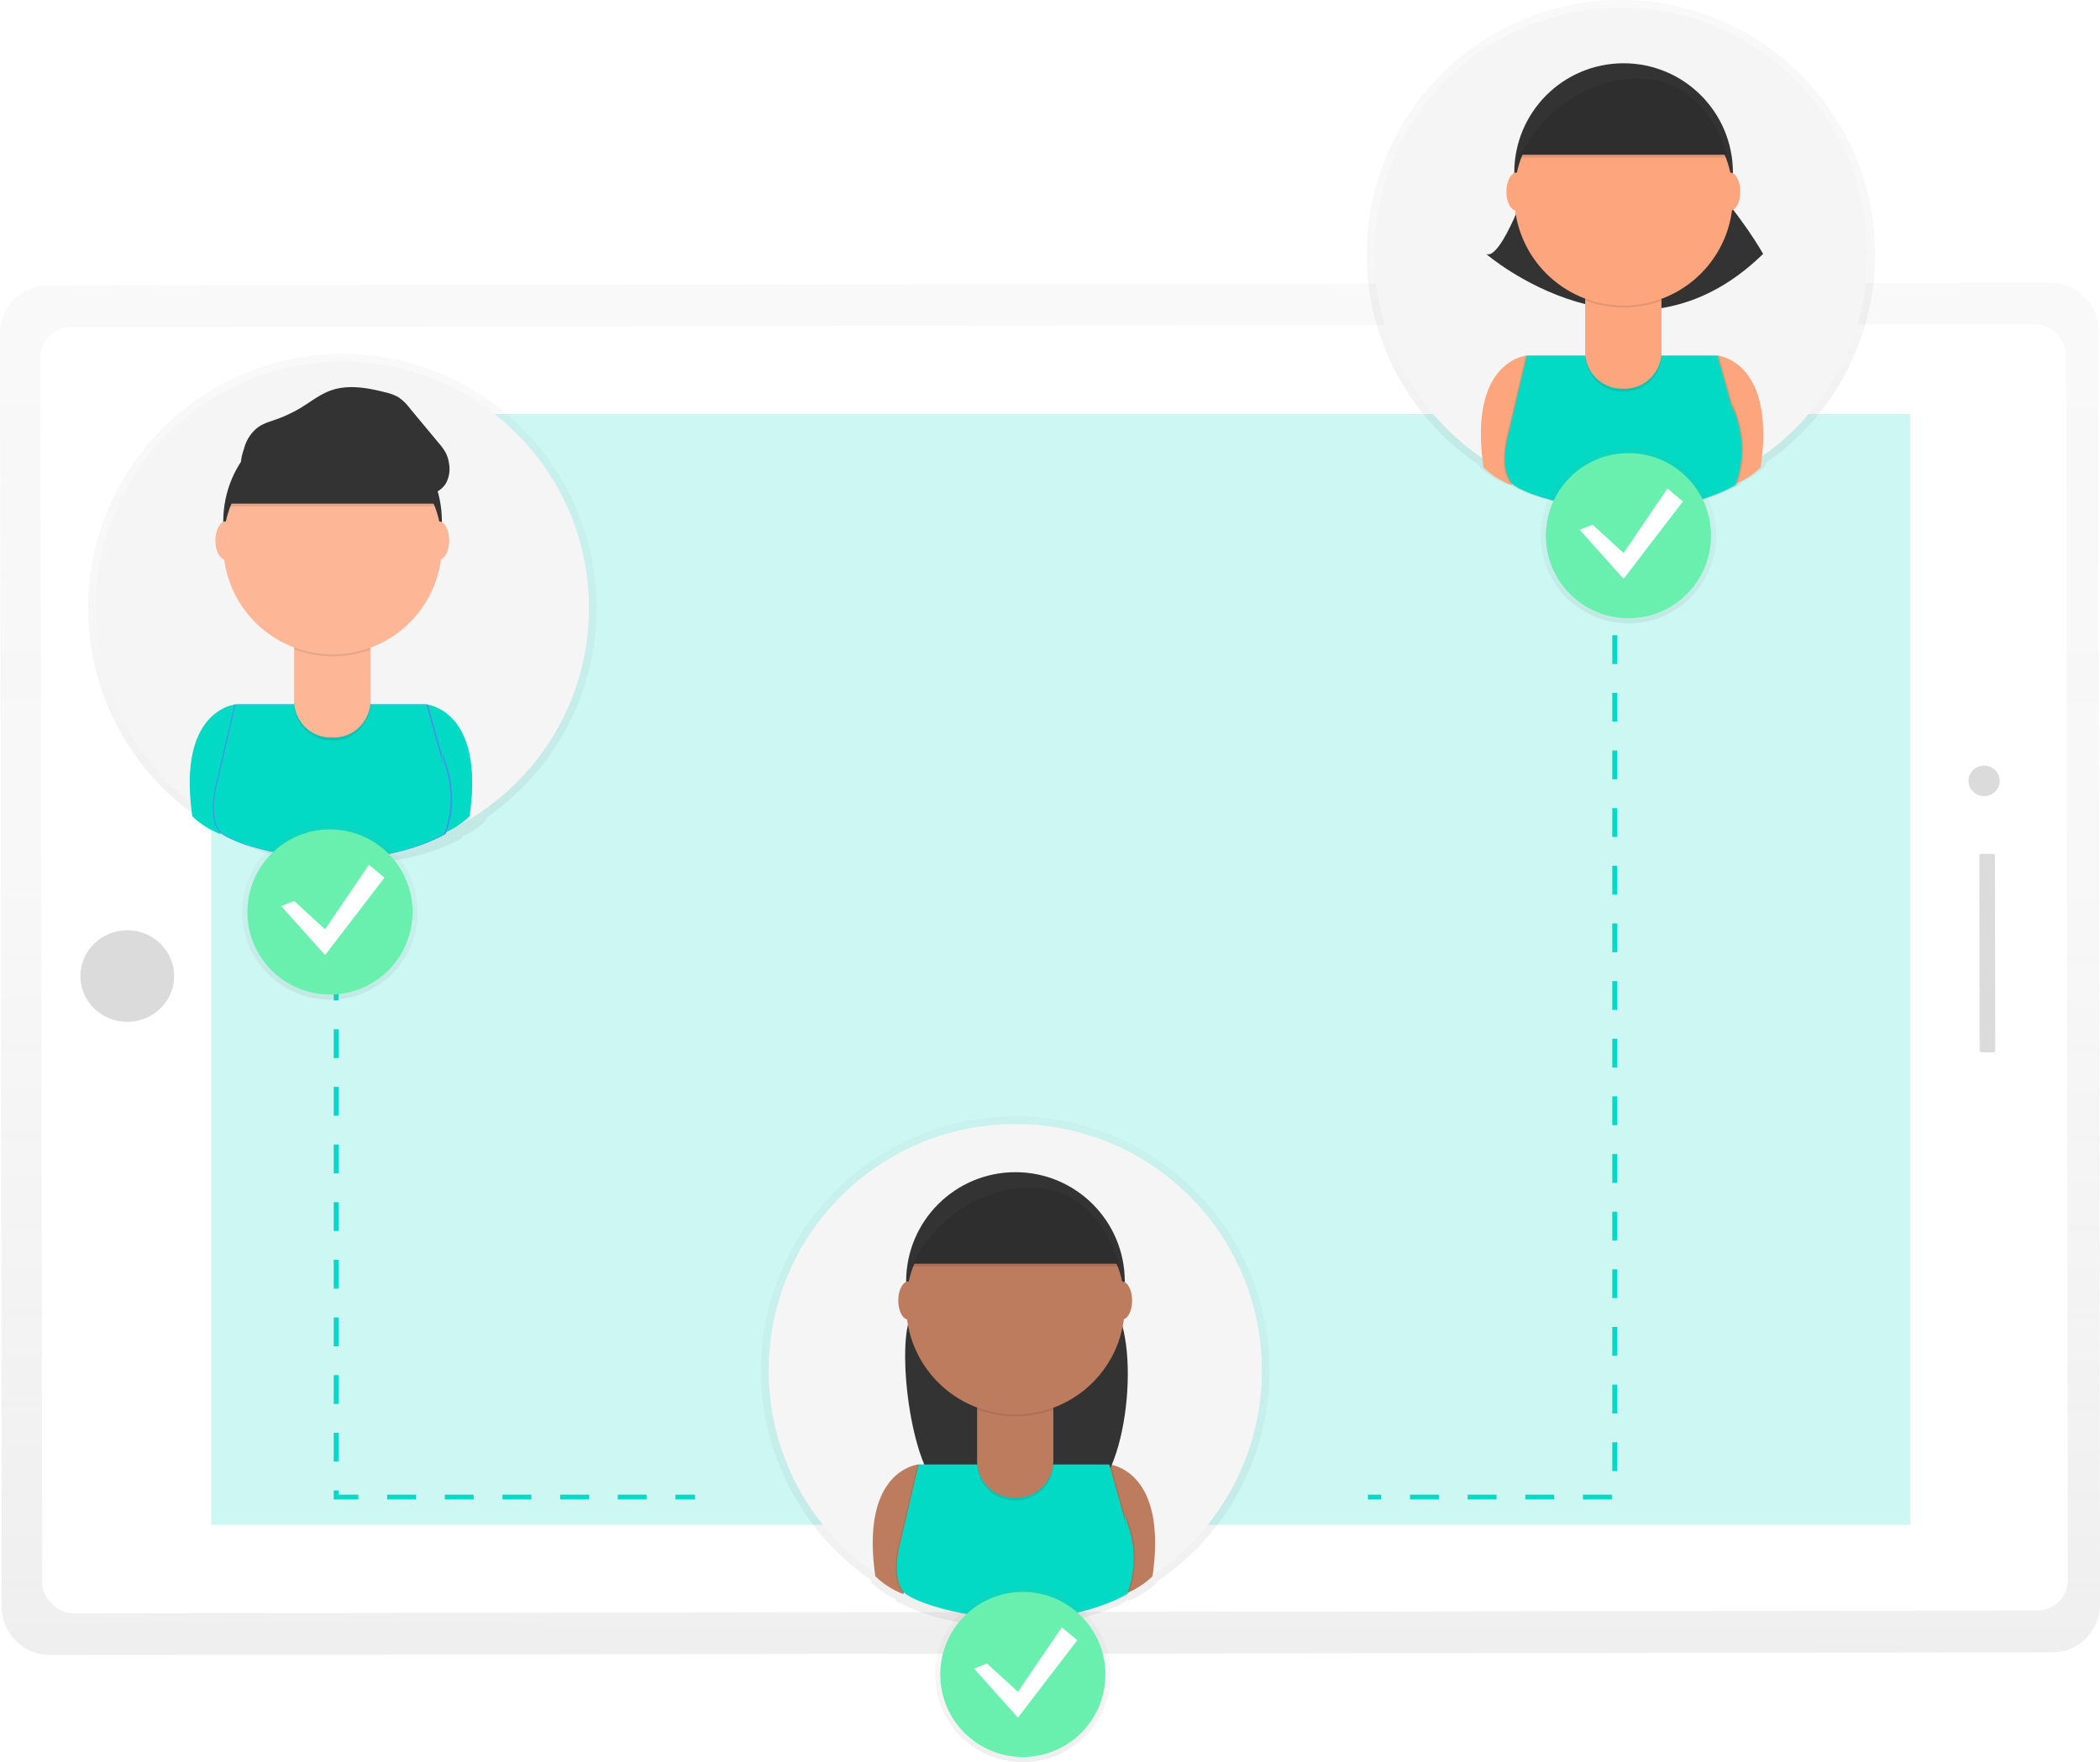 <svg id="390bda19-a7d2-4807-bf84-0b71cfc4032d" data-name="Layer 1" xmlns="http://www.w3.org/2000/svg" xmlns:xlink="http://www.w3.org/1999/xlink" width="874.11" height="733.63" viewBox="0 0 874.11 733.63"><defs><linearGradient id="cc82a564-ea96-4f3a-b817-d04de3d3185f" x1="875.04" y1="475.49" x2="303.77" y2="474.73" gradientTransform="matrix(0, 1, -1.02, 0, 1081.62, -103.54)" gradientUnits="userSpaceOnUse"><stop offset="0" stop-color="gray" stop-opacity="0.25"/><stop offset="0.54" stop-color="gray" stop-opacity="0.12"/><stop offset="1" stop-color="gray" stop-opacity="0.1"/></linearGradient><linearGradient id="e2d916eb-0c16-4978-ba1c-6a4f2feb782d" x1="590.41" y1="841.63" x2="590.41" y2="111.52" gradientTransform="matrix(0, 1, -1.02, 0, 1082.43, -102.87)" gradientUnits="userSpaceOnUse"><stop offset="0" stop-opacity="0.09"/><stop offset="0.55" stop-opacity="0.07"/><stop offset="1" stop-opacity="0.02"/></linearGradient><linearGradient id="7dc82f8a-aae8-4c14-8443-a0bee5c82ac4" x1="837.64" y1="295.46" x2="837.64" y2="83.19" gradientTransform="matrix(1, 0, 0, 1, 0, 0)" xlink:href="#cc82a564-ea96-4f3a-b817-d04de3d3185f"/><linearGradient id="10911ca7-360a-4a17-aa6c-ba55de6df86c" x1="305.44" y1="442.78" x2="305.44" y2="230.5" gradientTransform="matrix(1, 0, 0, 1, 0, 0)" xlink:href="#cc82a564-ea96-4f3a-b817-d04de3d3185f"/><linearGradient id="b1d6e2ae-fbc3-4669-9109-ab786db17612" x1="-537.55" y1="760.23" x2="-537.55" y2="547.95" gradientTransform="matrix(-1, 0, 0, 1, 48, 0)" xlink:href="#cc82a564-ea96-4f3a-b817-d04de3d3185f"/><linearGradient id="014d2d59-4ea0-44d4-9011-1415ae1e0169" x1="137.34" y1="416.18" x2="137.34" y2="343.15" gradientTransform="matrix(1, 0, 0, 1, 0, 0)" xlink:href="#cc82a564-ea96-4f3a-b817-d04de3d3185f"/><linearGradient id="3edc3864-c137-45a8-b4cb-910029123495" x1="677.83" y1="259.53" x2="677.83" y2="186.5" gradientTransform="matrix(1, 0, 0, 1, 0, 0)" xlink:href="#cc82a564-ea96-4f3a-b817-d04de3d3185f"/><linearGradient id="526052fb-0a4d-4689-9c8f-871db821c2c2" x1="425.74" y1="733.63" x2="425.74" y2="660.6" gradientTransform="matrix(1, 0, 0, 1, 0, 0)" xlink:href="#cc82a564-ea96-4f3a-b817-d04de3d3185f"/></defs><title>connected</title><g opacity="0.5"><path d="M163.68,752.21,162.94,222a20,20,0,0,1,20-20l833.41-1.11a20,20,0,0,1,20,20l.73,530.21a20,20,0,0,1-20,20l-833.41,1.11A20,20,0,0,1,163.68,752.21Z" transform="translate(-162.94 -83.19)" fill="url(#cc82a564-ea96-4f3a-b817-d04de3d3185f)"/></g><rect x="227.85" y="241.33" width="741.32" height="492.4" transform="translate(-163.62 -82.36) rotate(-0.08)" fill="url(#e2d916eb-0c16-4978-ba1c-6a4f2feb782d)"/><rect x="180.15" y="218.77" width="843.16" height="535.49" rx="12.68" ry="12.68" transform="translate(-163.61 -82.36) rotate(-0.08)" fill="#fff"/><rect x="374.09" y="133.87" width="462.44" height="707.19" transform="matrix(0, 1, -1, 0, 928.99, -201.71)" fill="#03dac5" opacity="0.2"/><ellipse cx="216.59" cy="489.24" rx="19.52" ry="19.06" transform="matrix(1, 0, 0, 1, -163.62, -82.89)" fill="#dbdbdb"/><ellipse cx="989.37" cy="406.92" rx="6.51" ry="6.35" transform="matrix(1, 0, 0, 1, -163.5, -81.82)" fill="#dbdbdb"/><rect x="948.83" y="476.71" width="82.58" height="6.51" rx="0.76" ry="0.76" transform="translate(1305.78 -594) rotate(89.92)" fill="#dbdbdb"/><g opacity="0.5"><path d="M943.46,189A105.82,105.82,0,1,0,778.6,276.83l.07.47a36.22,36.22,0,0,0,12,7.64l.14-.47c5,4.25,25.81,11.05,49.79,11h.52c15.18,0,31.66-2.68,46.16-10.52,0,0,.13-.28.33-.8a37.7,37.7,0,0,0,10-6.83q.09-.61.17-1.2A105.7,105.7,0,0,0,943.46,189Z" transform="translate(-162.94 -83.19)" fill="url(#7dc82f8a-aae8-4c14-8443-a0bee5c82ac4)"/></g><circle cx="674.7" cy="105.83" r="102.64" fill="#f5f5f5"/><path d="M798.43,231.22s-24.46,2-18,46.56a35.13,35.13,0,0,0,11.64,7.41l13.76-46.56Z" transform="translate(-162.94 -83.19)" fill="#fda57d"/><path d="M877.79,231.22s24.46,2,18,46.56a35.13,35.13,0,0,1-11.64,7.41l-13.76-46.56Z" transform="translate(-162.94 -83.19)" fill="#fda57d"/><path d="M799.49,158.2s-11.64,33.86-18,30.69c0,0,61.26,52.91,115.34,0,0,0-9.52-16.93-23.28-30.69Z" transform="translate(-162.94 -83.19)" fill="#333"/><circle cx="675.81" cy="71.84" r="45.5" fill="#333"/><path d="M877.32,231.22H798L790.55,263s-4.35,14.7,1.06,21.16,56,21.16,93.12,1.06a41.4,41.4,0,0,0,1.06-26.45c-4.23-14.81-1.06-1.06-1.06-1.06Z" transform="translate(-162.94 -83.19)" opacity="0.1"/><path d="M878.38,231.22H799L791.61,263s-4.35,14.7,1.06,21.16,56,21.16,93.12,1.06a41.4,41.4,0,0,0,1.06-26.45c-4.23-14.81-1.06-1.06-1.06-1.06Z" transform="translate(-162.94 -83.19)" opacity="0.1"/><path d="M877.79,231.22H798.43L791,263s-4.35,14.7,1.06,21.16,56,21.16,93.12,1.06a41.4,41.4,0,0,0,1.06-26.45c-4.23-14.81-1.06-1.06-1.06-1.06Z" transform="translate(-162.94 -83.19)" fill="#03dac5"/><path d="M659.82,121.7h31.75a0,0,0,0,1,0,0v26a15.3,15.3,0,0,1-15.3,15.3h-1.15a15.3,15.3,0,0,1-15.3-15.3v-26A0,0,0,0,1,659.82,121.7Z" opacity="0.1"/><path d="M659.82,120.52h31.75a0,0,0,0,1,0,0v26a15.3,15.3,0,0,1-15.3,15.3h-1.15a15.3,15.3,0,0,1-15.3-15.3v-26A0,0,0,0,1,659.82,120.52Z" fill="#fda57d"/><path d="M822.83,208.28a45.69,45.69,0,0,0,31.75.09v-3.9H822.83Z" transform="translate(-162.94 -83.19)" opacity="0.1"/><circle cx="675.81" cy="81.72" r="45.5" fill="#fda57d"/><path d="M795.25,147.62H882s-7.41-35-40.21-32.8S795.25,147.62,795.25,147.62Z" transform="translate(-162.94 -83.19)" fill="#333"/><ellipse cx="631.25" cy="79.78" rx="4.23" ry="7.94" fill="#fda57d"/><ellipse cx="720.14" cy="79.78" rx="4.23" ry="7.94" fill="#fda57d"/><path d="M795.25,148.8H882s-7.41-35-40.21-32.8S795.25,148.8,795.25,148.8Z" transform="translate(-162.94 -83.19)" opacity="0.1"/><g opacity="0.5"><path d="M411.26,336.32a105.82,105.82,0,1,0-164.85,87.83l.07.47a36.22,36.22,0,0,0,12,7.64l.14-.47c5,4.25,25.81,11.05,49.79,11h.52c15.18,0,31.66-2.68,46.16-10.52,0,0,.13-.28.33-.8a37.7,37.7,0,0,0,10-6.83q.09-.61.17-1.2A105.7,105.7,0,0,0,411.26,336.32Z" transform="translate(-162.94 -83.19)" fill="url(#10911ca7-360a-4a17-aa6c-ba55de6df86c)"/></g><circle cx="142.5" cy="253.14" r="102.64" fill="#f5f5f5"/><path d="M261,376.46s-24.46,2-18,46.56a35.13,35.13,0,0,0,11.64,7.41l13.76-46.56Z" transform="translate(-162.94 -83.19)" fill="#03dac5"/><path d="M340.41,376.46s24.46,2,18,46.56a35.13,35.13,0,0,1-11.64,7.41L333,383.86Z" transform="translate(-162.94 -83.19)" fill="#03dac5"/><circle cx="138.43" cy="217.08" r="45.5" fill="#333"/><path d="M339.94,376.46H260.57l-7.41,31.75s-4.35,14.7,1.06,21.16,56,21.16,93.12,1.06A41.4,41.4,0,0,0,348.4,404c-4.23-14.81-1.06-1.06-1.06-1.06Z" transform="translate(-162.94 -83.19)" fill="#4d8af0"/><path d="M341,376.46H261.63l-7.41,31.75s-4.35,14.7,1.06,21.16,56,21.16,93.12,1.06A41.4,41.4,0,0,0,349.46,404c-4.23-14.81-1.06-1.06-1.06-1.06Z" transform="translate(-162.94 -83.19)" fill="#4d8af0"/><path d="M340.41,376.46H261l-7.41,31.75s-4.35,14.7,1.06,21.16,56,21.16,93.12,1.06A41.4,41.4,0,0,0,348.87,404c-4.23-14.81-1.06-1.06-1.06-1.06Z" transform="translate(-162.94 -83.19)" fill="#03dac5"/><path d="M122.44,266.93h31.75a0,0,0,0,1,0,0v26a15.3,15.3,0,0,1-15.3,15.3h-1.15a15.3,15.3,0,0,1-15.3-15.3v-26a0,0,0,0,1,0,0Z" opacity="0.1"/><path d="M122.44,265.76h31.75a0,0,0,0,1,0,0v26a15.3,15.3,0,0,1-15.3,15.3h-1.15a15.3,15.3,0,0,1-15.3-15.3v-26a0,0,0,0,1,0,0Z" fill="#fdb797"/><path d="M285.44,353.52a45.69,45.69,0,0,0,31.75.09v-3.9H285.44Z" transform="translate(-162.94 -83.19)" opacity="0.1"/><circle cx="138.43" cy="226.96" r="45.5" fill="#fdb797"/><path d="M257.87,294h86.77s-7.41-35-40.21-32.8S257.87,294,257.87,294Z" transform="translate(-162.94 -83.19)" opacity="0.1"/><path d="M257.87,292.86h86.77s-7.41-35-40.21-32.8S257.87,292.86,257.87,292.86Z" transform="translate(-162.94 -83.19)" fill="#333"/><ellipse cx="93.87" cy="225.02" rx="4.23" ry="7.94" fill="#fdb797"/><ellipse cx="182.75" cy="225.02" rx="4.23" ry="7.94" fill="#fdb797"/><path d="M264.61,269.65a16.13,16.13,0,0,1,5.85-8.67c2.22-1.54,4.87-2.28,7.41-3.18a56.65,56.65,0,0,0,10.78-5.15c3.86-2.38,7.48-5.24,11.73-6.81,7.31-2.7,15.45-1.24,23,.7a19.35,19.35,0,0,1,5.38,2,20.36,20.36,0,0,1,4.77,4.62l12,14.45a23,23,0,0,1,3,4.19,14.43,14.43,0,0,1,1.36,4.73,12.38,12.38,0,0,1-1.28,7.76c-2,3.46-6.2,5.2-10.2,5.36s-7.93-1-11.78-2.13c-12.4-3.63-25-7-37.82-8.52a106.67,106.67,0,0,0-19.24-.62c-2,.13-4.68,1.06-5.9-1C262.56,275.59,264.06,271.43,264.61,269.65Z" transform="translate(-162.94 -83.19)" fill="#333"/><g opacity="0.5"><path d="M479.73,653.77A105.82,105.82,0,1,1,644.58,741.6l-.07.47a36.22,36.22,0,0,1-12,7.64l-.14-.47c-5,4.25-25.81,11.05-49.79,11h-.52c-15.18,0-31.66-2.68-46.16-10.52,0,0-.13-.28-.33-.8a37.7,37.7,0,0,1-10-6.83q-.09-.61-.17-1.2A105.7,105.7,0,0,1,479.73,653.77Z" transform="translate(-162.94 -83.19)" fill="url(#b1d6e2ae-fbc3-4669-9109-ab786db17612)"/></g><circle cx="422.6" cy="570.59" r="102.64" fill="#f5f5f5"/><path d="M545.3,692.87s-24.46,2-18,46.56a35.13,35.13,0,0,0,11.64,7.41l13.76-46.56Z" transform="translate(-162.94 -83.19)" fill="#be7c5e"/><path d="M624.66,692.87s24.46,2,18,46.56A35.13,35.13,0,0,1,631,746.84l-13.76-46.56Z" transform="translate(-162.94 -83.19)" fill="#be7c5e"/><path d="M546.36,619.86s-1.88,5.48-4.55,11.82c-5.82,13.87.82,67.13,14.75,72.8,15.63,6.37,36.18,10.45,57.53,2.66,18.56-6.77,24.28-67.39,11.16-82.16-1.54-1.73-3.15-3.45-4.83-5.13Z" transform="translate(-162.94 -83.19)" fill="#333"/><circle cx="422.68" cy="533.5" r="45.5" fill="#333"/><path d="M624.19,692.87H544.83l-7.41,31.75s-4.35,14.7,1.06,21.16,56,21.16,93.12,1.06a41.4,41.4,0,0,0,1.06-26.45c-4.23-14.81-1.06-1.06-1.06-1.06Z" transform="translate(-162.94 -83.19)" opacity="0.1"/><path d="M625.25,692.87H545.89l-7.41,31.75s-4.35,14.7,1.06,21.16,56,21.16,93.12,1.06a41.4,41.4,0,0,0,1.06-26.45c-4.23-14.81-1.06-1.06-1.06-1.06Z" transform="translate(-162.94 -83.19)" opacity="0.1"/><path d="M624.66,692.87H545.3l-7.41,31.75s-4.35,14.7,1.06,21.16,56,21.16,93.12,1.06a41.4,41.4,0,0,0,1.06-26.45c-4.23-14.81-1.06-1.06-1.06-1.06Z" transform="translate(-162.94 -83.19)" fill="#03dac5"/><path d="M406.69,583.35h31.75a0,0,0,0,1,0,0v26a15.3,15.3,0,0,1-15.3,15.3H422a15.3,15.3,0,0,1-15.3-15.3v-26A0,0,0,0,1,406.69,583.35Z" opacity="0.1"/><path d="M406.69,582.17h31.75a0,0,0,0,1,0,0v26a15.3,15.3,0,0,1-15.3,15.3H422a15.3,15.3,0,0,1-15.3-15.3v-26A0,0,0,0,1,406.69,582.17Z" fill="#be7c5e"/><path d="M569.7,669.93a45.69,45.69,0,0,0,31.75.09v-3.9H569.7Z" transform="translate(-162.94 -83.19)" opacity="0.1"/><circle cx="422.68" cy="543.37" r="45.5" fill="#be7c5e"/><path d="M542.12,609.28h86.77s-7.41-35-40.21-32.8S542.12,609.28,542.12,609.28Z" transform="translate(-162.94 -83.19)" fill="#333"/><ellipse cx="378.12" cy="541.43" rx="4.23" ry="7.94" fill="#be7c5e"/><ellipse cx="467.01" cy="541.43" rx="4.23" ry="7.94" fill="#be7c5e"/><path d="M542.12,610.45h86.77s-7.41-35-40.21-32.8S542.12,610.45,542.12,610.45Z" transform="translate(-162.94 -83.19)" opacity="0.1"/><polyline points="672.1 240.44 672.1 623.25 569.4 623.25" fill="none" stroke="#03dac5" stroke-miterlimit="10" stroke-width="2" stroke-dasharray="12"/><polyline points="139.91 380.49 139.91 623.25 289.29 623.25" fill="none" stroke="#03dac5" stroke-miterlimit="10" stroke-width="2" stroke-dasharray="12"/><g opacity="0.5"><circle cx="137.34" cy="379.66" r="36.52" fill="url(#014d2d59-4ea0-44d4-9011-1415ae1e0169)"/></g><circle cx="137.34" cy="379.66" r="34.37" fill="#69f0ae"/><polygon points="122.42 375.08 135.31 386.89 153.56 360.04 160.01 365.41 135.31 397.63 117.05 377.23 122.42 375.08" fill="#fff"/><g opacity="0.5"><circle cx="677.83" cy="223.01" r="36.52" fill="url(#3edc3864-c137-45a8-b4cb-910029123495)"/></g><circle cx="677.83" cy="223.01" r="34.37" fill="#69f0ae"/><polygon points="662.91 218.43 675.8 230.24 694.06 203.39 700.5 208.76 675.8 240.98 657.54 220.57 662.91 218.43" fill="#fff"/><g opacity="0.5"><circle cx="425.74" cy="697.11" r="36.52" fill="url(#526052fb-0a4d-4689-9c8f-871db821c2c2)"/></g><circle cx="425.74" cy="697.11" r="34.37" fill="#69f0ae"/><polygon points="410.82 692.53 423.71 704.34 441.97 677.49 448.41 682.86 423.71 715.08 405.45 694.68 410.82 692.53" fill="#fff"/></svg>